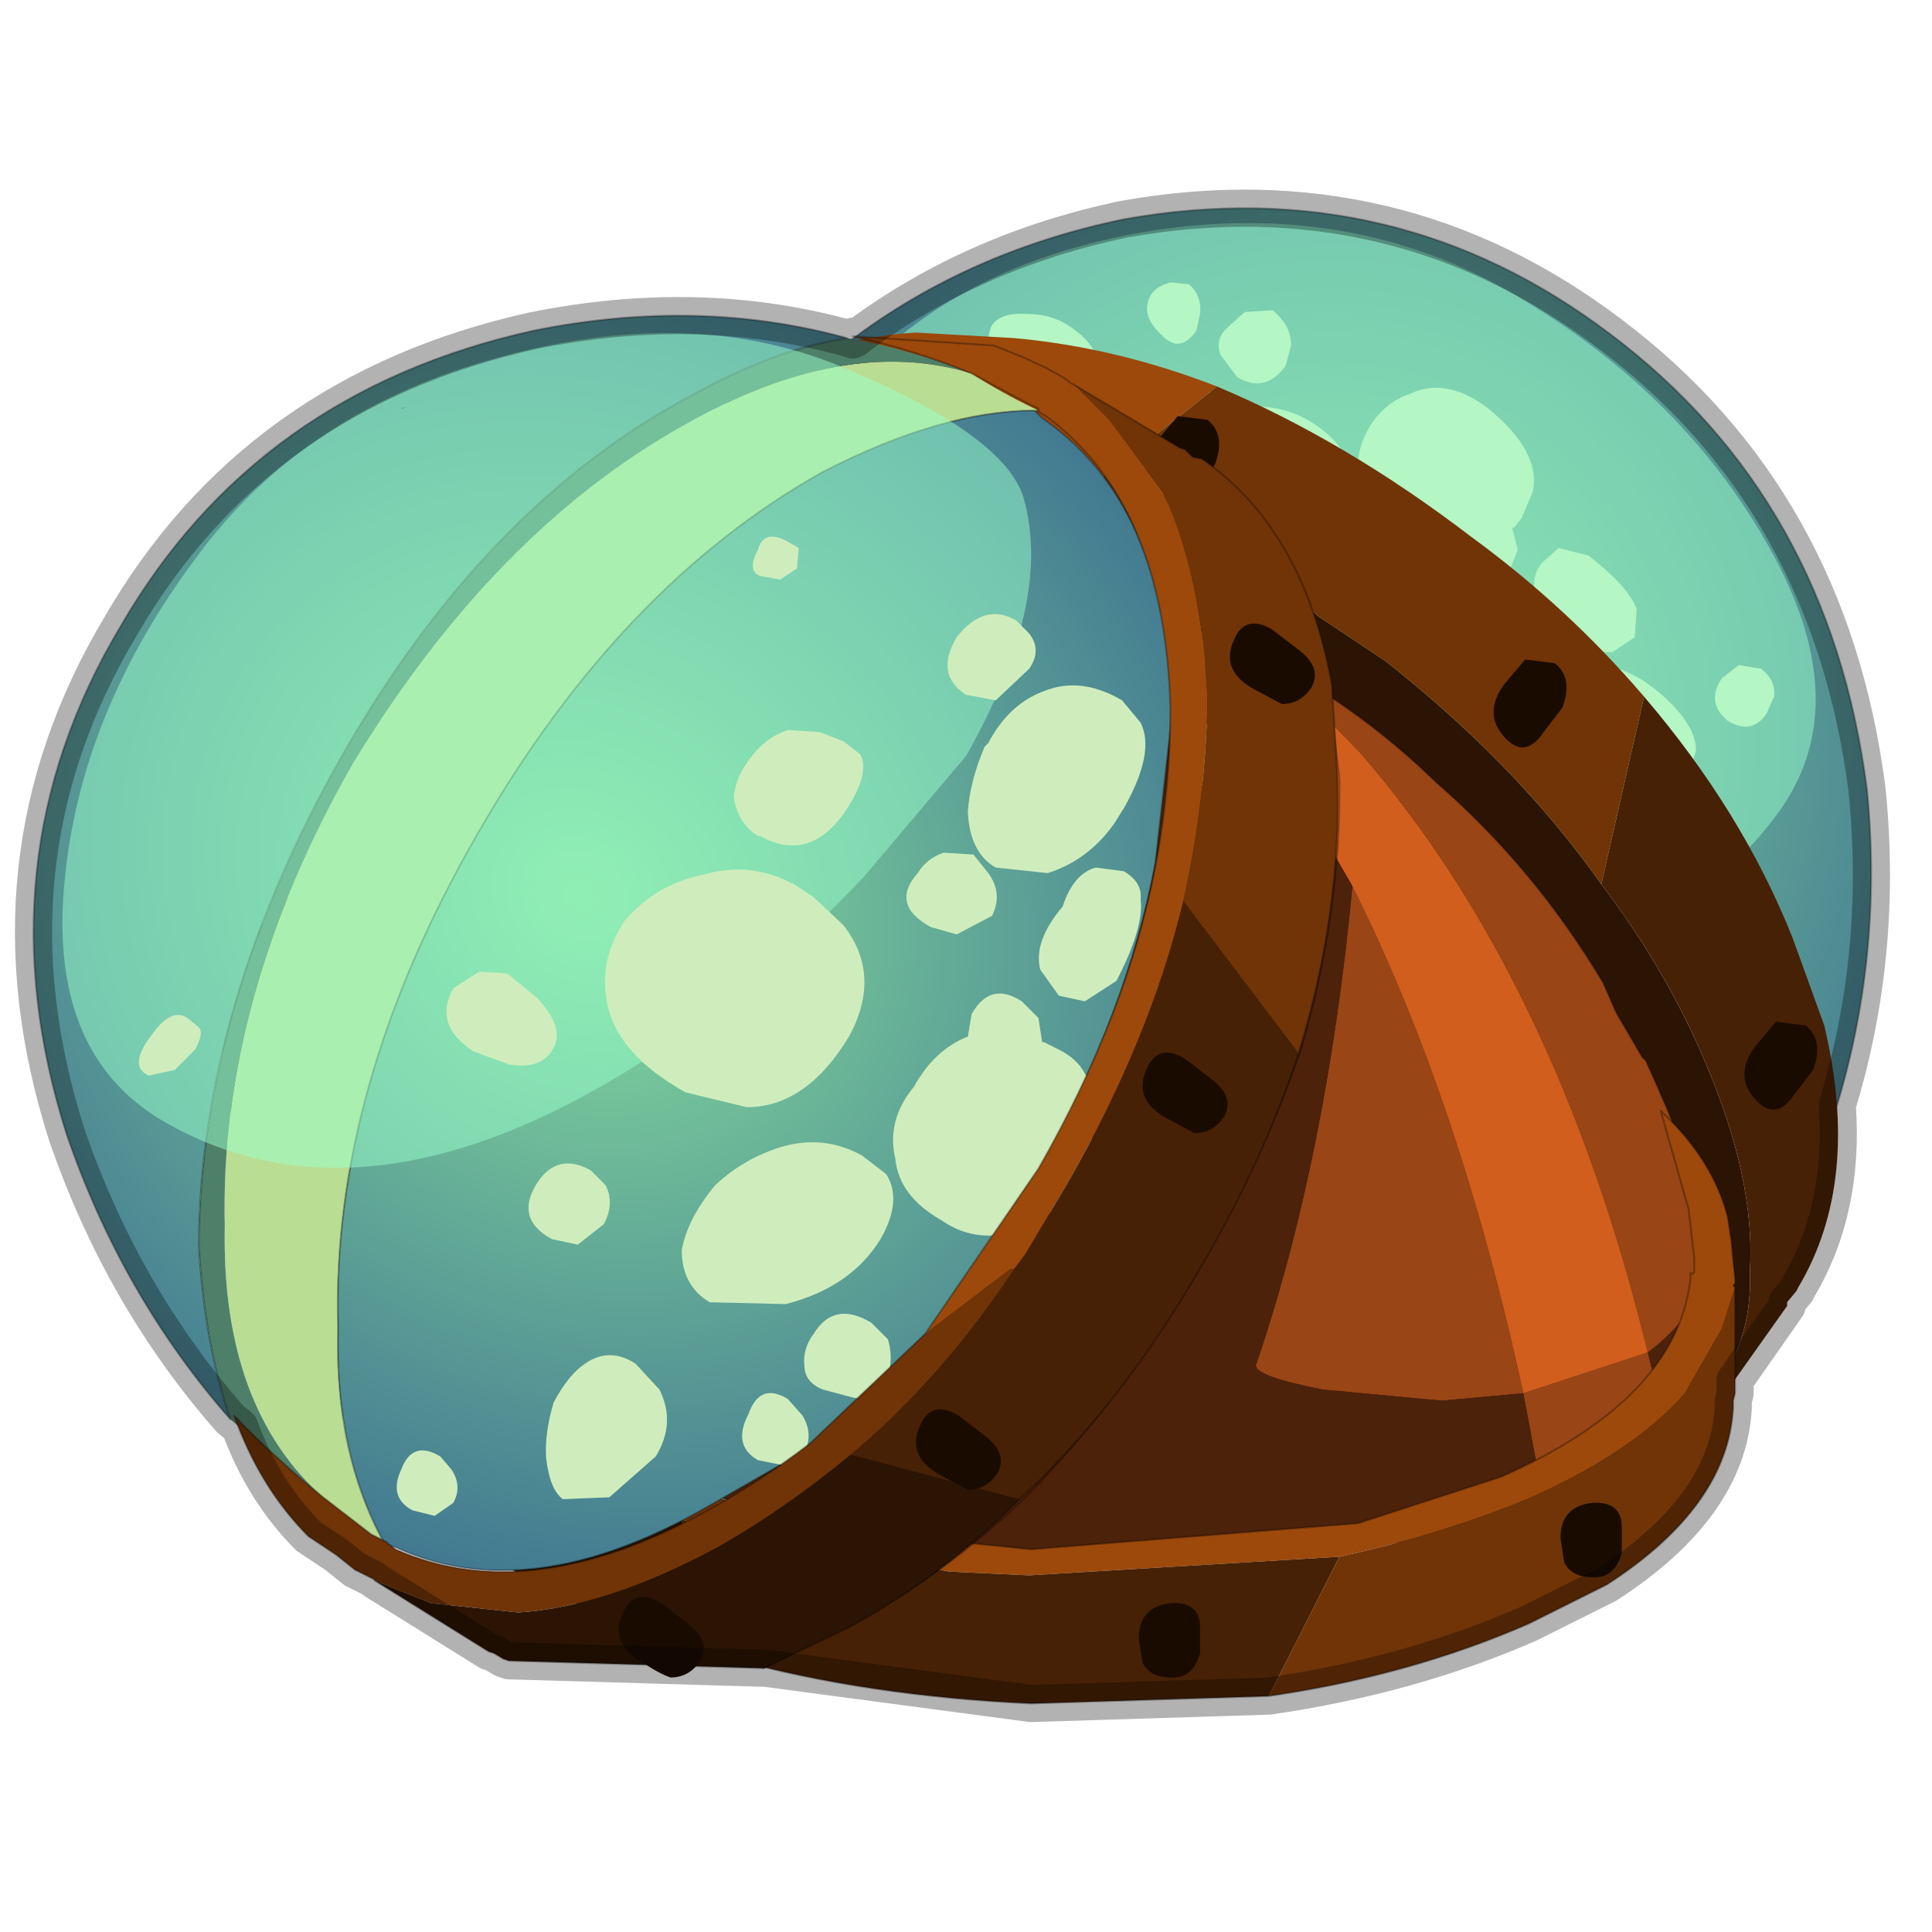 <?xml version="1.0" encoding="UTF-8" standalone="no"?>
<svg xmlns:xlink="http://www.w3.org/1999/xlink" height="520.0px" width="520.0px" xmlns="http://www.w3.org/2000/svg">
  <g transform="matrix(10.0, 0.0, 0.0, 10.0, 0.0, 0.0)">
    <use height="52.0" transform="matrix(1.0, 0.0, 0.0, 1.0, 0.0, 0.0)" width="52.0" xlink:href="#sprite0"/>
  </g>
  <defs>
    <g id="sprite0" transform="matrix(1.0, 0.0, 0.0, 1.0, 0.0, 0.0)">
      <use height="52.0" transform="matrix(1.0, 0.0, 0.0, 1.0, 0.0, 0.0)" width="52.0" xlink:href="#sprite1"/>
      <use height="41.3" transform="matrix(1.0, 0.0, 0.0, 1.0, 0.4, 5.1)" width="50.45" xlink:href="#shape1"/>
    </g>
    <g id="sprite1" transform="matrix(1.0, 0.0, 0.0, 1.0, 0.0, 0.0)">
      <use height="52.0" transform="matrix(1.0, 0.0, 0.0, 1.0, 0.0, 0.0)" width="52.0" xlink:href="#shape0"/>
    </g>
    <g id="shape0" transform="matrix(1.0, 0.0, 0.0, 1.0, 0.0, 0.0)">
      <path d="M0.0 0.0 L52.0 0.0 52.0 52.0 0.0 52.0 0.0 0.0" fill="#ffba2e" fill-opacity="0.0" fill-rule="evenodd" stroke="none"/>
    </g>
    <g id="shape1" transform="matrix(1.0, 0.0, 0.0, 1.0, -0.4, -5.1)">
      <path d="M49.35 30.05 Q49.2 27.9 48.2 25.35 45.6 19.3 39.45 14.6 33.35 9.8 27.15 9.25 L22.65 9.35 Q25.9 6.8 30.25 5.9 37.55 4.6 43.35 9.0 49.25 13.45 50.25 21.25 50.7 25.8 49.35 30.05" fill="url(#gradient0)" fill-rule="evenodd" stroke="none"/>
      <path d="M49.2 30.2 L49.25 30.05 49.3 30.25 49.2 30.2" fill="#703407" fill-rule="evenodd" stroke="none"/>
      <path d="M22.65 9.35 Q25.9 6.8 30.25 5.9 37.55 4.6 43.35 9.0 49.25 13.45 50.25 21.25 50.7 25.8 49.35 30.05" fill="none" stroke="#000000" stroke-linecap="round" stroke-linejoin="round" stroke-opacity="0.302" stroke-width="0.05"/>
      <path d="M31.25 9.0 Q31.75 9.55 32.2 8.9 L32.3 8.45 Q32.35 7.95 32.0 7.65 L31.5 7.6 Q31.15 7.7 31.0 7.9 30.65 8.45 31.25 9.0 M33.3 10.15 Q34.05 10.6 34.6 9.85 L34.75 9.3 Q34.75 8.75 34.25 8.35 L33.5 8.4 33.0 8.85 Q32.7 9.15 32.85 9.55 L33.3 10.15 M28.35 11.5 Q28.95 11.6 29.45 11.05 L29.65 10.3 Q29.65 9.4 28.95 8.9 28.4 8.45 27.65 8.45 26.95 8.4 26.7 8.75 26.5 9.15 26.7 9.75 L27.4 10.9 28.35 11.5 M30.45 15.05 Q30.45 14.55 30.05 14.25 L29.35 14.1 Q29.0 14.15 28.8 14.4 28.3 15.15 29.0 15.7 29.8 16.25 30.25 15.55 L30.45 15.05 M29.85 20.7 L30.4 20.45 30.75 19.65 Q31.05 18.8 30.65 18.5 L29.6 18.55 29.05 19.05 Q28.35 20.0 29.15 20.6 L29.85 20.7 M35.9 13.45 L36.25 12.85 Q36.4 12.15 35.5 11.5 34.5 10.75 33.05 11.0 31.85 11.1 31.45 11.7 31.05 12.3 31.4 13.05 31.75 13.65 32.65 14.1 L34.45 14.35 Q35.35 14.2 35.9 13.45 M40.75 14.2 L40.95 13.95 41.25 13.25 Q41.5 12.15 40.0 10.95 38.9 10.15 37.95 10.6 37.35 10.8 36.95 11.35 36.35 12.25 36.65 13.1 36.8 13.95 37.65 14.5 38.4 15.1 39.2 15.05 L39.45 15.45 Q40.2 16.0 40.65 15.3 L40.85 14.8 40.7 14.2 40.75 14.2 M37.4 19.35 L37.7 18.5 Q38.05 17.15 36.8 16.1 35.3 14.95 34.05 15.5 33.35 15.7 32.95 16.35 31.9 17.7 32.15 18.9 32.3 19.95 33.3 20.5 34.25 21.05 35.25 20.8 36.45 20.7 37.1 19.75 L37.4 19.35 M39.65 22.0 L39.0 21.05 36.85 21.1 36.8 21.15 Q36.5 21.65 36.65 22.2 L37.35 22.9 38.4 23.1 39.0 22.85 39.4 22.45 39.65 22.0 M42.35 17.0 Q42.85 17.6 43.4 17.55 L44.0 17.15 44.05 16.4 Q43.85 15.8 42.75 14.95 L41.95 14.75 41.5 15.15 Q41.25 15.45 41.3 15.85 41.45 16.5 42.35 17.0 M41.05 18.9 L41.15 18.35 Q41.25 17.8 40.8 17.4 L40.0 17.3 Q39.55 17.4 39.4 17.7 38.85 18.5 39.75 19.0 L40.45 19.15 41.05 18.9 M43.95 21.7 Q44.85 21.7 45.45 20.8 L45.65 20.2 Q45.65 19.45 44.55 18.55 L44.2 18.3 Q43.25 17.75 42.35 17.8 L41.35 18.4 Q41.0 18.95 41.3 19.8 L42.25 21.05 42.35 21.1 Q43.1 21.75 43.95 21.7 M46.5 19.4 Q47.15 19.8 47.55 19.2 L47.75 18.75 Q47.8 18.3 47.4 18.0 L46.8 17.9 46.35 18.25 Q45.9 18.9 46.5 19.4 M24.55 10.8 L24.65 10.45 Q24.7 9.95 24.35 9.7 24.15 9.45 23.85 9.55 23.6 9.6 23.45 9.85 23.1 10.4 23.65 10.85 L24.55 10.8 M23.3 21.55 L22.75 21.35 22.15 21.45 Q21.8 21.8 22.5 22.25 L23.45 22.3 23.55 22.05 23.3 21.55 M42.65 23.6 Q43.6 24.15 44.05 23.45 L44.25 23.05 Q44.3 22.65 43.9 22.3 43.35 21.9 42.85 21.95 L42.35 22.3 Q41.9 23.0 42.65 23.6 M39.4 27.3 Q39.8 27.65 40.15 27.15 L40.3 26.9 40.1 26.45 39.6 26.4 39.2 26.65 Q39.0 26.9 39.4 27.3" fill="#cfedbc" fill-rule="evenodd" stroke="none"/>
      <path d="M34.3 6.45 L34.25 6.5 34.35 6.4 34.3 6.45 M23.05 10.15 Q26.05 6.9 31.4 6.15 36.75 5.45 41.05 8.1 45.35 10.7 47.6 14.7 49.95 18.85 47.95 21.75 44.2 27.1 34.85 25.15 31.65 24.45 28.3 23.0 25.6 21.9 24.55 21.05 20.75 18.15 20.35 15.2 20.1 13.45 23.05 10.15" fill="#99ffcc" fill-opacity="0.502" fill-rule="evenodd" stroke="none"/>
      <path d="M29.15 13.25 L24.9 12.5 19.45 12.8 Q18.15 13.3 17.45 13.95 L16.3 15.15 18.25 12.2 18.3 12.15 18.5 11.85 18.6 11.8 Q20.75 9.2 24.65 8.95 L27.3 9.1 Q30.05 9.35 32.75 10.4 L32.7 10.45 29.15 13.25" fill="#9c490b" fill-rule="evenodd" stroke="none"/>
      <path d="M14.6 20.75 L14.6 20.5 14.65 20.7 14.75 20.6 14.6 20.5 Q14.5 18.55 15.15 17.0 L15.55 16.2 15.9 15.6 16.3 15.15 17.45 13.95 Q18.15 13.3 19.45 12.8 L24.9 12.5 29.15 13.25 Q32.1 14.3 35.15 16.3 L35.5 16.6 37.3 17.8 Q40.85 20.6 43.1 23.8 44.85 26.1 45.9 28.6 47.25 31.75 47.1 34.2 47.15 35.55 46.65 36.55 L46.15 37.9 46.05 37.95 46.1 38.05 46.0 38.15 45.7 38.5 45.2 39.1 44.75 39.6 Q43.6 40.7 42.05 41.05 L41.4 41.25 41.3 41.4 36.8 41.55 Q30.6 40.95 24.5 36.15 18.35 31.45 15.75 25.4 14.75 22.9 14.6 20.75" fill="#2b1403" fill-rule="evenodd" stroke="none"/>
      <path d="M46.15 37.9 L46.65 36.55 Q47.15 35.55 47.1 34.2 47.25 31.75 45.9 28.6 44.85 26.1 43.1 23.8 L44.25 18.75 Q46.9 21.85 48.25 25.25 L49.1 27.6 Q50.1 31.8 48.4 34.65 L48.35 34.75 48.1 35.05 48.1 35.15 46.15 37.9" fill="#472105" fill-rule="evenodd" stroke="none"/>
      <path d="M43.1 23.8 Q40.85 20.6 37.3 17.8 L35.5 16.6 35.15 16.3 Q32.1 14.3 29.15 13.25 L32.7 10.45 32.75 10.4 Q36.2 11.85 39.6 14.45 42.2 16.35 44.25 18.75 L43.1 23.8" fill="#703407" fill-rule="evenodd" stroke="none"/>
      <path d="M32.75 10.4 L32.7 10.45 32.75 10.4" fill="#33cccc" fill-rule="evenodd" stroke="none"/>
      <path d="M14.6 20.75 Q14.75 22.9 15.75 25.4 18.35 31.45 24.5 36.15 30.6 40.95 36.8 41.55 L41.3 41.4" fill="none" stroke="#000000" stroke-linecap="round" stroke-linejoin="round" stroke-opacity="0.302" stroke-width="0.05"/>
      <path d="M48.8 28.8 L48.3 29.45 Q47.8 30.2 47.25 29.6 46.65 28.95 47.25 28.15 L47.8 27.5 48.6 27.6 Q49.1 28.0 48.8 28.8" fill="#1a0b01" fill-rule="evenodd" stroke="none"/>
      <path d="M42.05 19.05 L41.55 19.7 Q41.05 20.45 40.5 19.85 39.9 19.2 40.5 18.4 L41.05 17.75 41.85 17.85 Q42.35 18.25 42.05 19.05" fill="#1a0b01" fill-rule="evenodd" stroke="none"/>
      <path d="M32.7 12.5 L32.2 13.15 Q31.7 13.9 31.15 13.3 30.55 12.65 31.15 11.85 L31.7 11.2 32.5 11.3 Q33.0 11.7 32.7 12.5" fill="#1a0b01" fill-rule="evenodd" stroke="none"/>
      <path d="M23.0 11.6 L21.75 11.65 Q21.25 11.0 21.85 10.2 L22.4 9.55 23.15 9.65 Q23.7 10.0 23.4 10.8 L23.0 11.6" fill="#1a0b01" fill-rule="evenodd" stroke="none"/>
      <path d="M44.65 37.65 Q43.45 38.9 41.45 39.9 L41.0 37.5 38.8 37.7 35.6 37.4 Q33.8 37.05 33.8 36.75 35.7 31.2 36.4 23.85 39.3 29.65 41.0 37.5 L44.2 36.45 44.35 36.4 Q41.9 26.35 36.6 20.25 L34.2 17.8 Q36.65 19.1 38.65 21.05 41.3 23.35 43.15 26.45 L43.5 27.25 44.2 28.45 44.3 28.55 Q45.6 31.4 46.3 33.8 L46.2 34.3 Q45.25 35.75 44.35 36.4 L44.65 37.6 44.65 37.65" fill="#994516" fill-rule="evenodd" stroke="none"/>
      <path d="M31.5 16.65 L34.2 17.8 36.6 20.25 Q41.9 26.35 44.35 36.4 L44.2 36.45 41.0 37.5 Q39.3 29.65 36.4 23.85 L34.75 21.0 34.35 20.35 31.5 16.65" fill="#d15e1d" fill-rule="evenodd" stroke="none"/>
      <path d="M46.2 34.3 L46.15 34.55 46.15 34.85 46.1 35.05 45.75 35.8 45.7 35.95 45.55 36.45 45.4 36.55 45.05 37.1 44.65 37.65 44.65 37.6 44.35 36.4 Q45.25 35.75 46.2 34.3 M41.45 39.9 L38.9 40.85 38.5 40.9 36.9 41.45 35.65 41.65 Q30.3 42.5 24.1 41.4 18.55 40.45 14.4 38.35 L10.55 35.95 Q5.55 31.8 6.05 27.45 6.25 25.75 7.3 24.6 L8.85 23.15 8.95 23.1 11.2 21.1 11.25 21.05 12.7 19.85 Q13.85 19.1 15.15 18.45 L18.0 16.95 Q21.2 15.6 24.3 15.35 L24.4 15.35 25.65 15.4 30.2 16.2 30.95 16.45 31.5 16.65 34.35 20.35 34.75 21.0 36.4 23.85 Q35.7 31.2 33.8 36.75 33.8 37.05 35.6 37.4 L38.8 37.7 41.0 37.5 41.45 39.9" fill="#4d220a" fill-rule="evenodd" stroke="none"/>
      <path d="M46.2 34.3 L46.15 34.55 46.15 34.85 46.1 35.05 45.75 35.8 45.7 35.95 45.55 36.45 45.4 36.55 45.05 37.1 44.65 37.65 Q43.45 38.9 41.45 39.9 L38.9 40.85 38.5 40.9 36.9 41.45 35.65 41.65 Q30.3 42.5 24.1 41.4 18.55 40.45 14.4 38.35 L10.55 35.95 Q5.55 31.8 6.05 27.45 6.25 25.75 7.3 24.6 L8.85 23.15 8.95 23.1 11.2 21.1 11.25 21.05 12.7 19.85 Q13.85 19.1 15.15 18.45 L18.0 16.95 Q21.2 15.6 24.3 15.35 L24.4 15.35 25.65 15.4 30.2 16.2 30.95 16.45 31.5 16.65 34.2 17.8 Q36.65 19.1 38.65 21.05 41.3 23.35 43.15 26.45 L43.5 27.25 44.2 28.45 44.3 28.55 Q45.6 31.4 46.3 33.8 L46.2 34.3 Z" fill="none" stroke="#000000" stroke-linecap="round" stroke-linejoin="round" stroke-opacity="0.302" stroke-width="0.05"/>
      <path d="M46.7 34.65 L46.35 35.75 45.35 37.5 Q43.95 39.1 41.1 40.35 38.8 41.3 36.05 41.9 L27.7 42.4 25.55 42.3 25.0 42.2 25.0 42.15 22.3 41.15 27.75 41.7 36.55 41.0 40.4 39.75 Q45.15 37.65 45.5 34.4 L45.5 34.25 45.55 34.3 45.6 34.25 45.6 33.85 45.45 32.55 44.7 29.9 Q46.1 31.2 46.5 32.75 L46.6 33.4 46.65 33.95 46.7 34.4 46.7 34.55 46.65 34.6 46.7 34.65" fill="#9c490b" fill-rule="evenodd" stroke="none"/>
      <path d="M46.7 34.65 L46.7 37.4 46.7 37.5 46.65 37.7 46.65 37.9 Q46.5 40.55 43.25 42.65 L41.15 43.7 Q37.95 45.1 34.15 45.65 L36.05 41.9 Q38.8 41.3 41.1 40.35 43.95 39.1 45.35 37.5 L46.35 35.75 46.7 34.65 M8.65 32.85 L8.7 32.8 8.7 32.35 8.65 31.85 8.8 31.15 Q9.25 29.7 10.55 28.5 L9.95 31.0 Q9.7 31.6 9.75 32.3 L9.75 32.7 9.75 32.75 9.8 33.0 Q10.25 36.15 15.0 38.65 L18.0 39.95 22.3 41.15 25.0 42.15 25.0 42.2 Q21.4 41.85 18.35 40.9 16.2 40.15 14.35 39.2 11.4 37.65 10.0 35.95 L8.95 34.2 8.65 32.85" fill="#703407" fill-rule="evenodd" stroke="none"/>
      <path d="M19.7 44.65 Q16.8 43.9 14.3 42.55 L12.15 41.25 Q8.9 39.0 8.75 36.25 L8.7 36.15 8.65 35.9 8.65 35.8 8.65 32.85 8.95 34.2 10.0 35.95 Q11.4 37.65 14.35 39.2 16.2 40.15 18.35 40.9 L19.7 44.65" fill="#2b1403" fill-rule="evenodd" stroke="none"/>
      <path d="M36.05 41.9 L34.15 45.65 27.75 45.85 Q23.35 45.65 19.7 44.65 L18.35 40.9 Q21.4 41.85 25.0 42.2 L25.55 42.3 27.7 42.4 36.05 41.9" fill="#472105" fill-rule="evenodd" stroke="none"/>
      <path d="M34.15 45.65 Q37.95 45.1 41.15 43.7 L43.25 42.65 Q46.5 40.55 46.65 37.9 L46.65 37.7 46.7 37.5 46.7 37.4 46.7 34.65 M34.15 45.65 L27.75 45.85 Q23.35 45.65 19.7 44.65 16.8 43.9 14.3 42.55 L12.15 41.25 Q8.9 39.0 8.75 36.25 L8.7 36.15 8.65 35.9 8.65 35.8 8.65 32.85 8.7 32.8 8.7 32.35 8.65 31.85 8.8 31.15 Q9.25 29.7 10.55 28.5 L9.95 31.0 Q9.7 31.6 9.75 32.3 L9.75 32.7 9.75 32.75 9.8 33.0 Q10.25 36.15 15.0 38.65 L18.0 39.95 22.3 41.15 27.75 41.7 36.55 41.0 40.4 39.75 Q45.15 37.65 45.5 34.4 L45.5 34.25 45.55 34.3 45.6 34.25 45.6 33.85 45.45 32.55 44.7 29.9 Q46.1 31.2 46.5 32.75 L46.6 33.4 46.65 33.95 46.7 34.4 46.7 34.55 46.65 34.6 46.7 34.65" fill="none" stroke="#000000" stroke-linecap="round" stroke-linejoin="round" stroke-opacity="0.302" stroke-width="0.05"/>
      <path d="M43.65 41.8 L43.65 41.1 Q43.65 40.4 42.85 40.45 42.0 40.55 42.0 41.4 L42.1 42.05 Q42.3 42.45 42.85 42.45 43.45 42.5 43.65 41.8" fill="#1a0b01" fill-rule="evenodd" stroke="none"/>
      <path d="M32.3 44.5 L32.3 43.8 Q32.3 43.1 31.5 43.15 30.65 43.25 30.65 44.1 L30.75 44.75 Q30.95 45.15 31.5 45.15 32.1 45.2 32.3 44.5" fill="#1a0b01" fill-rule="evenodd" stroke="none"/>
      <path d="M20.6 43.5 L20.6 42.8 Q20.6 42.1 19.8 42.15 18.95 42.25 18.95 43.1 L19.05 43.75 Q19.25 44.15 19.8 44.15 20.4 44.2 20.6 43.5" fill="#1a0b01" fill-rule="evenodd" stroke="none"/>
      <path d="M12.3 39.4 L12.3 38.7 Q12.3 38.0 11.5 38.05 10.65 38.15 10.65 39.0 L10.75 39.65 Q10.95 40.05 11.5 40.05 12.1 40.1 12.3 39.4" fill="#1a0b01" fill-rule="evenodd" stroke="none"/>
      <path d="M26.15 10.05 Q26.9 10.55 27.95 11.05 L27.85 11.05 Q25.35 11.05 22.15 12.7 16.7 15.75 12.85 22.45 8.9 29.3 9.1 35.75 9.0 39.1 10.35 41.55 L8.75 40.35 Q5.95 37.9 6.05 33.0 5.9 26.85 9.5 20.55 13.3 14.3 18.4 11.45 22.7 9.0 26.15 10.05" fill="#b9de93" fill-rule="evenodd" stroke="none"/>
      <path d="M6.2 38.2 Q5.5 36.15 5.35 33.5 5.4 27.05 9.2 20.35 13.05 13.6 18.6 10.65 20.85 9.4 22.8 9.1 24.5 9.4 26.15 10.05 22.7 9.0 18.4 11.45 13.3 14.3 9.5 20.55 5.9 26.85 6.05 33.0 5.95 37.9 8.75 40.35 L6.2 38.2" fill="#4e8069" fill-rule="evenodd" stroke="none"/>
      <path d="M6.2 38.2 Q3.3 34.9 1.8 30.55 -0.55 23.2 3.25 16.85 6.9 10.55 14.35 8.9 18.8 8.0 22.8 9.1 20.85 9.4 18.6 10.65 13.05 13.6 9.2 20.35 5.4 27.05 5.35 33.5 5.5 36.15 6.2 38.2 M27.85 11.05 L28.05 11.25 Q31.45 13.6 31.55 19.2 L31.1 23.2 Q30.35 27.25 28.0 31.45 26.65 34.0 24.9 35.95 L21.75 39.0 19.05 40.55 Q14.25 43.3 10.65 41.65 L10.35 41.55 Q9.0 39.1 9.1 35.75 8.9 29.3 12.85 22.45 16.7 15.75 22.15 12.7 25.35 11.05 27.85 11.05" fill="url(#gradient1)" fill-rule="evenodd" stroke="none"/>
      <path d="M22.8 9.1 Q18.8 8.0 14.35 8.9 6.9 10.55 3.25 16.85 -0.55 23.2 1.8 30.55 3.3 34.9 6.2 38.2 5.5 36.15 5.35 33.5 5.4 27.05 9.2 20.35 13.05 13.6 18.6 10.65 20.85 9.4 22.8 9.1 M27.85 11.05 L28.05 11.25 Q31.45 13.6 31.55 19.2 L31.1 23.2 Q30.35 27.25 28.0 31.45 26.65 34.0 24.9 35.95 L21.75 39.0 19.05 40.55 Q14.25 43.3 10.65 41.65 L10.35 41.55 M35.75 18.5 L36.05 20.95 Q36.1 24.6 35.0 28.3 33.95 31.25 32.3 34.1 30.1 37.8 27.55 40.35 25.35 42.45 22.9 43.7 L20.55 44.9 M27.85 11.05 Q25.35 11.05 22.15 12.7 16.7 15.75 12.85 22.45 8.9 29.3 9.1 35.75 9.0 39.1 10.35 41.55" fill="none" stroke="#000000" stroke-linecap="round" stroke-linejoin="round" stroke-opacity="0.302" stroke-width="0.05"/>
      <path d="M10.9 10.95 L10.85 11.0 10.8 11.0 10.9 10.95 M22.95 10.0 Q18.8 8.15 13.5 9.6 8.2 11.0 5.25 15.05 2.2 19.15 1.75 23.6 1.25 28.3 4.35 30.15 10.05 33.5 18.0 28.1 20.75 26.25 23.25 23.6 L26.0 20.35 Q28.35 16.2 27.55 13.4 27.05 11.75 22.95 10.0" fill="#99ffcc" fill-opacity="0.502" fill-rule="evenodd" stroke="none"/>
      <path d="M21.6 38.1 Q21.9 38.6 21.65 39.1 L21.15 39.45 20.4 39.3 Q19.7 38.9 20.15 38.05 20.45 37.2 21.2 37.65 L21.6 38.1 M21.9 35.9 Q22.45 35.0 23.45 35.6 L23.9 36.05 Q24.1 36.75 23.75 37.35 23.5 37.75 22.9 37.6 L22.15 37.4 Q21.65 37.2 21.65 36.75 21.6 36.3 21.9 35.9 M17.1 36.7 L17.75 37.4 Q18.2 38.3 17.65 39.2 L16.4 40.3 15.15 40.35 Q14.8 40.1 14.7 39.25 14.65 38.6 14.9 37.75 15.3 37.0 15.75 36.7 16.4 36.25 17.1 36.7 M16.25 32.95 L15.55 33.5 14.85 33.35 Q13.85 32.8 14.45 31.85 15.0 31.0 15.9 31.5 L16.3 31.9 Q16.55 32.4 16.25 32.95 M12.9 26.15 L13.65 26.2 14.45 26.85 Q15.2 27.65 14.9 28.2 14.6 28.8 13.7 28.65 L12.75 28.3 Q11.65 27.6 12.2 26.6 L12.9 26.15 M23.2 31.1 L23.85 31.6 Q24.3 32.3 23.7 33.35 22.9 34.65 21.15 35.1 L19.1 35.05 Q18.35 34.6 18.35 33.65 18.5 32.8 19.25 31.9 20.05 31.15 21.1 30.85 22.2 30.55 23.2 31.1 M28.1 28.05 L28.5 28.25 Q29.0 28.5 29.2 28.9 29.95 29.95 28.85 31.9 28.05 33.25 26.75 33.25 26.0 33.3 25.35 32.85 24.2 32.2 24.1 31.2 23.85 30.15 24.6 29.25 25.15 28.25 26.05 27.9 L26.15 27.3 Q26.65 26.4 27.5 26.95 L27.95 27.4 28.05 28.05 28.1 28.05 M21.9 24.15 L22.7 24.9 Q23.75 26.25 22.85 27.9 21.7 29.8 20.1 29.8 L18.45 29.4 Q16.65 28.4 16.35 27.05 16.1 25.85 16.8 24.8 17.65 23.8 18.9 23.55 20.25 23.15 21.45 23.85 L21.9 24.15 M23.15 20.3 Q23.4 20.75 22.9 21.6 21.9 23.3 20.45 22.5 L20.4 22.5 Q19.85 22.15 19.75 21.45 19.8 20.9 20.2 20.4 20.6 19.85 21.2 19.65 L22.05 19.7 22.7 19.95 23.15 20.3 M26.2 23.0 L26.6 23.5 Q27.0 24.05 26.7 24.65 L25.75 25.15 25.05 24.95 Q23.95 24.35 24.7 23.5 24.95 23.1 25.4 22.95 L26.2 23.0 M28.6 24.4 Q28.9 23.5 29.5 23.35 L30.25 23.45 Q30.75 23.75 30.7 24.2 30.8 24.95 30.05 26.4 L29.2 26.95 28.5 26.8 28.0 26.1 Q27.8 25.35 28.6 24.4 M28.1 18.6 Q29.1 18.2 30.2 18.85 L30.7 19.45 Q31.1 20.25 30.25 21.75 L30.0 22.15 Q29.3 23.15 28.2 23.5 L26.8 23.35 Q26.1 22.95 26.05 21.85 26.1 21.05 26.5 20.1 L26.6 20.0 Q27.15 18.95 28.1 18.6 M33.25 19.6 L33.7 20.05 Q34.0 20.5 33.7 21.0 L33.1 21.35 32.45 21.2 Q31.6 20.75 32.1 19.9 32.5 19.15 33.25 19.6 M5.25 28.25 L4.7 28.8 4.0 28.95 Q3.45 28.7 4.05 27.9 4.6 27.1 5.05 27.4 L5.35 27.65 Q5.5 27.8 5.25 28.25 M11.85 39.2 L12.15 39.55 Q12.45 40.0 12.2 40.45 L11.7 40.8 11.1 40.65 Q10.45 40.3 10.8 39.55 11.1 38.75 11.85 39.2 M20.4 14.8 Q20.55 14.25 21.15 14.55 L21.5 14.75 21.45 15.3 21.0 15.6 20.45 15.5 Q20.1 15.35 20.4 14.8 M25.75 17.15 Q26.5 16.2 27.35 16.7 L27.7 17.05 Q28.05 17.5 27.7 18.0 L26.8 18.85 26.0 18.7 Q25.15 18.15 25.75 17.15" fill="#cfedbc" fill-rule="evenodd" stroke="none"/>
      <path d="M28.9 10.35 L29.85 11.3 31.3 13.25 Q32.35 15.45 32.5 18.85 32.45 21.55 31.85 24.25 30.95 28.0 28.7 31.9 L27.6 33.75 27.3 34.15 27.2 34.15 24.9 35.9 27.95 31.45 Q30.35 27.25 31.1 23.3 31.5 21.2 31.5 19.05 31.35 13.55 28.15 11.2 L27.9 11.05 27.95 11.05 27.95 11.0 27.55 10.8 26.15 10.05 Q24.55 9.4 22.95 9.05 L26.75 9.3 27.5 9.6 28.15 9.9 28.6 10.15 28.75 10.25 28.8 10.3 28.9 10.35" fill="#9c490b" fill-rule="evenodd" stroke="none"/>
      <path d="M28.9 10.35 L31.75 12.05 31.9 12.1 32.1 12.3 32.35 12.35 Q35.1 14.25 35.85 18.45 L36.0 20.95 Q36.1 24.6 34.95 28.35 L31.85 24.25 Q32.45 21.55 32.5 18.85 32.35 15.45 31.3 13.25 L29.85 11.3 28.9 10.35 M10.1 42.55 L10.05 42.5 9.55 42.25 9.05 41.85 8.3 41.35 Q7.0 40.05 6.3 38.1 7.35 39.2 8.7 40.3 L10.0 41.3 10.4 41.5 10.45 41.55 10.65 41.7 Q14.25 43.3 19.05 40.65 20.5 39.85 21.8 38.85 L24.9 35.9 27.2 34.15 27.3 34.15 Q25.35 37.1 22.9 39.15 21.15 40.6 19.3 41.65 16.35 43.25 13.95 43.4 L11.6 43.15 10.1 42.55" fill="#703407" fill-rule="evenodd" stroke="none"/>
      <path d="M27.45 40.35 Q25.35 42.45 22.85 43.8 L20.55 44.9 13.7 44.7 13.55 44.65 13.3 44.5 13.15 44.45 10.1 42.55 11.6 43.15 13.95 43.4 Q16.35 43.25 19.3 41.65 21.15 40.6 22.9 39.15 L27.45 40.35" fill="#2b1403" fill-rule="evenodd" stroke="none"/>
      <path d="M31.85 24.25 L34.95 28.35 Q34.0 31.25 32.35 34.05 30.2 37.8 27.45 40.35 L22.9 39.15 Q25.35 37.1 27.3 34.15 L27.6 33.75 28.7 31.9 Q30.95 28.0 31.85 24.25" fill="#472105" fill-rule="evenodd" stroke="none"/>
      <path d="M34.95 28.35 Q36.1 24.6 36.0 20.95 L35.85 18.45 Q35.1 14.25 32.35 12.35 L32.1 12.3 31.9 12.1 31.75 12.05 28.9 10.35 M34.95 28.35 Q34.0 31.25 32.35 34.05 30.2 37.8 27.45 40.35 25.35 42.45 22.85 43.8 L20.55 44.9 13.7 44.7 13.55 44.65 13.3 44.5 13.15 44.45 10.1 42.55 10.05 42.5 9.55 42.25 9.05 41.85 8.3 41.35 Q7.0 40.05 6.3 38.1 7.35 39.2 8.7 40.3 L10.0 41.3 10.4 41.5 10.45 41.55 10.65 41.7 Q14.25 43.3 19.05 40.65 20.5 39.85 21.8 38.85 L24.9 35.9 27.95 31.45 Q30.35 27.25 31.1 23.3 31.5 21.2 31.5 19.05 31.35 13.55 28.15 11.2 L27.9 11.05 27.95 11.05 27.95 11.0 27.55 10.8 26.15 10.05 Q24.55 9.4 22.95 9.05 L26.75 9.3 27.5 9.6 28.15 9.9 28.6 10.15 28.75 10.25 28.8 10.3 28.9 10.35" fill="none" stroke="#000000" stroke-linecap="round" stroke-linejoin="round" stroke-opacity="0.302" stroke-width="0.05"/>
      <path d="M34.9 17.45 L34.25 16.95 Q33.5 16.5 33.2 17.25 32.85 18.05 33.75 18.55 L34.5 18.95 Q35.0 18.95 35.3 18.5 35.6 17.95 34.9 17.45" fill="#1a0b01" fill-rule="evenodd" stroke="none"/>
      <path d="M32.55 29.0 L31.9 28.5 Q31.15 28.05 30.85 28.8 30.5 29.6 31.4 30.1 L32.15 30.5 Q32.65 30.5 32.95 30.05 33.25 29.5 32.55 29.0" fill="#1a0b01" fill-rule="evenodd" stroke="none"/>
      <path d="M26.45 38.6 L25.8 38.1 Q25.05 37.65 24.75 38.4 24.4 39.2 25.3 39.7 L26.05 40.1 Q26.55 40.1 26.85 39.65 27.15 39.1 26.45 38.6" fill="#1a0b01" fill-rule="evenodd" stroke="none"/>
      <path d="M18.45 43.65 L17.8 43.15 Q17.05 42.7 16.75 43.45 16.4 44.25 17.3 44.75 17.75 45.05 18.05 45.15 18.55 45.15 18.85 44.7 19.15 44.15 18.45 43.65" fill="#1a0b01" fill-rule="evenodd" stroke="none"/>
      <path d="M22.8 9.1 Q18.8 8.0 14.35 8.9 6.9 10.55 3.25 16.85 -0.55 23.2 1.8 30.55 3.3 34.9 6.2 38.2 L6.45 38.4 Q7.1 40.15 8.3 41.35 L9.05 41.85 9.55 42.25 10.05 42.5 10.1 42.55 13.15 44.45 13.3 44.5 13.55 44.65 13.7 44.7 20.55 44.9 20.6 44.9 27.75 45.85 34.15 45.65 Q37.95 45.1 41.15 43.7 L43.25 42.65 Q46.5 40.55 46.65 37.9 L46.65 37.7 46.7 37.5 46.7 37.4 46.7 37.15 48.1 35.15 48.1 35.05 48.35 34.75 48.4 34.65 Q49.65 32.55 49.45 29.75 50.7 25.65 50.25 21.25 49.25 13.45 43.35 9.0 37.55 4.6 30.25 5.9 26.2 6.75 23.1 9.05 L22.95 9.05 23.05 9.1 22.95 9.15 22.8 9.1 Z" fill="none" stroke="#000000" stroke-linecap="round" stroke-linejoin="round" stroke-opacity="0.302" stroke-width="1.0"/>
    </g>
    <radialGradient cx="0" cy="0" gradientTransform="matrix(0.018, 0.014, -0.014, 0.02, 35.3, 20.55)" gradientUnits="userSpaceOnUse" id="gradient0" r="819.2" spreadMethod="pad">
      <stop offset="0.0" stop-color="#86de9d"/>
      <stop offset="1.0" stop-color="#427991"/>
    </radialGradient>
    <radialGradient cx="0" cy="0" gradientTransform="matrix(-0.011, 0.019, 0.021, 0.013, 15.65, 24.1)" gradientUnits="userSpaceOnUse" id="gradient1" r="819.2" spreadMethod="pad">
      <stop offset="0.0" stop-color="#86de9d"/>
      <stop offset="1.0" stop-color="#427991"/>
    </radialGradient>
  </defs>
</svg>
